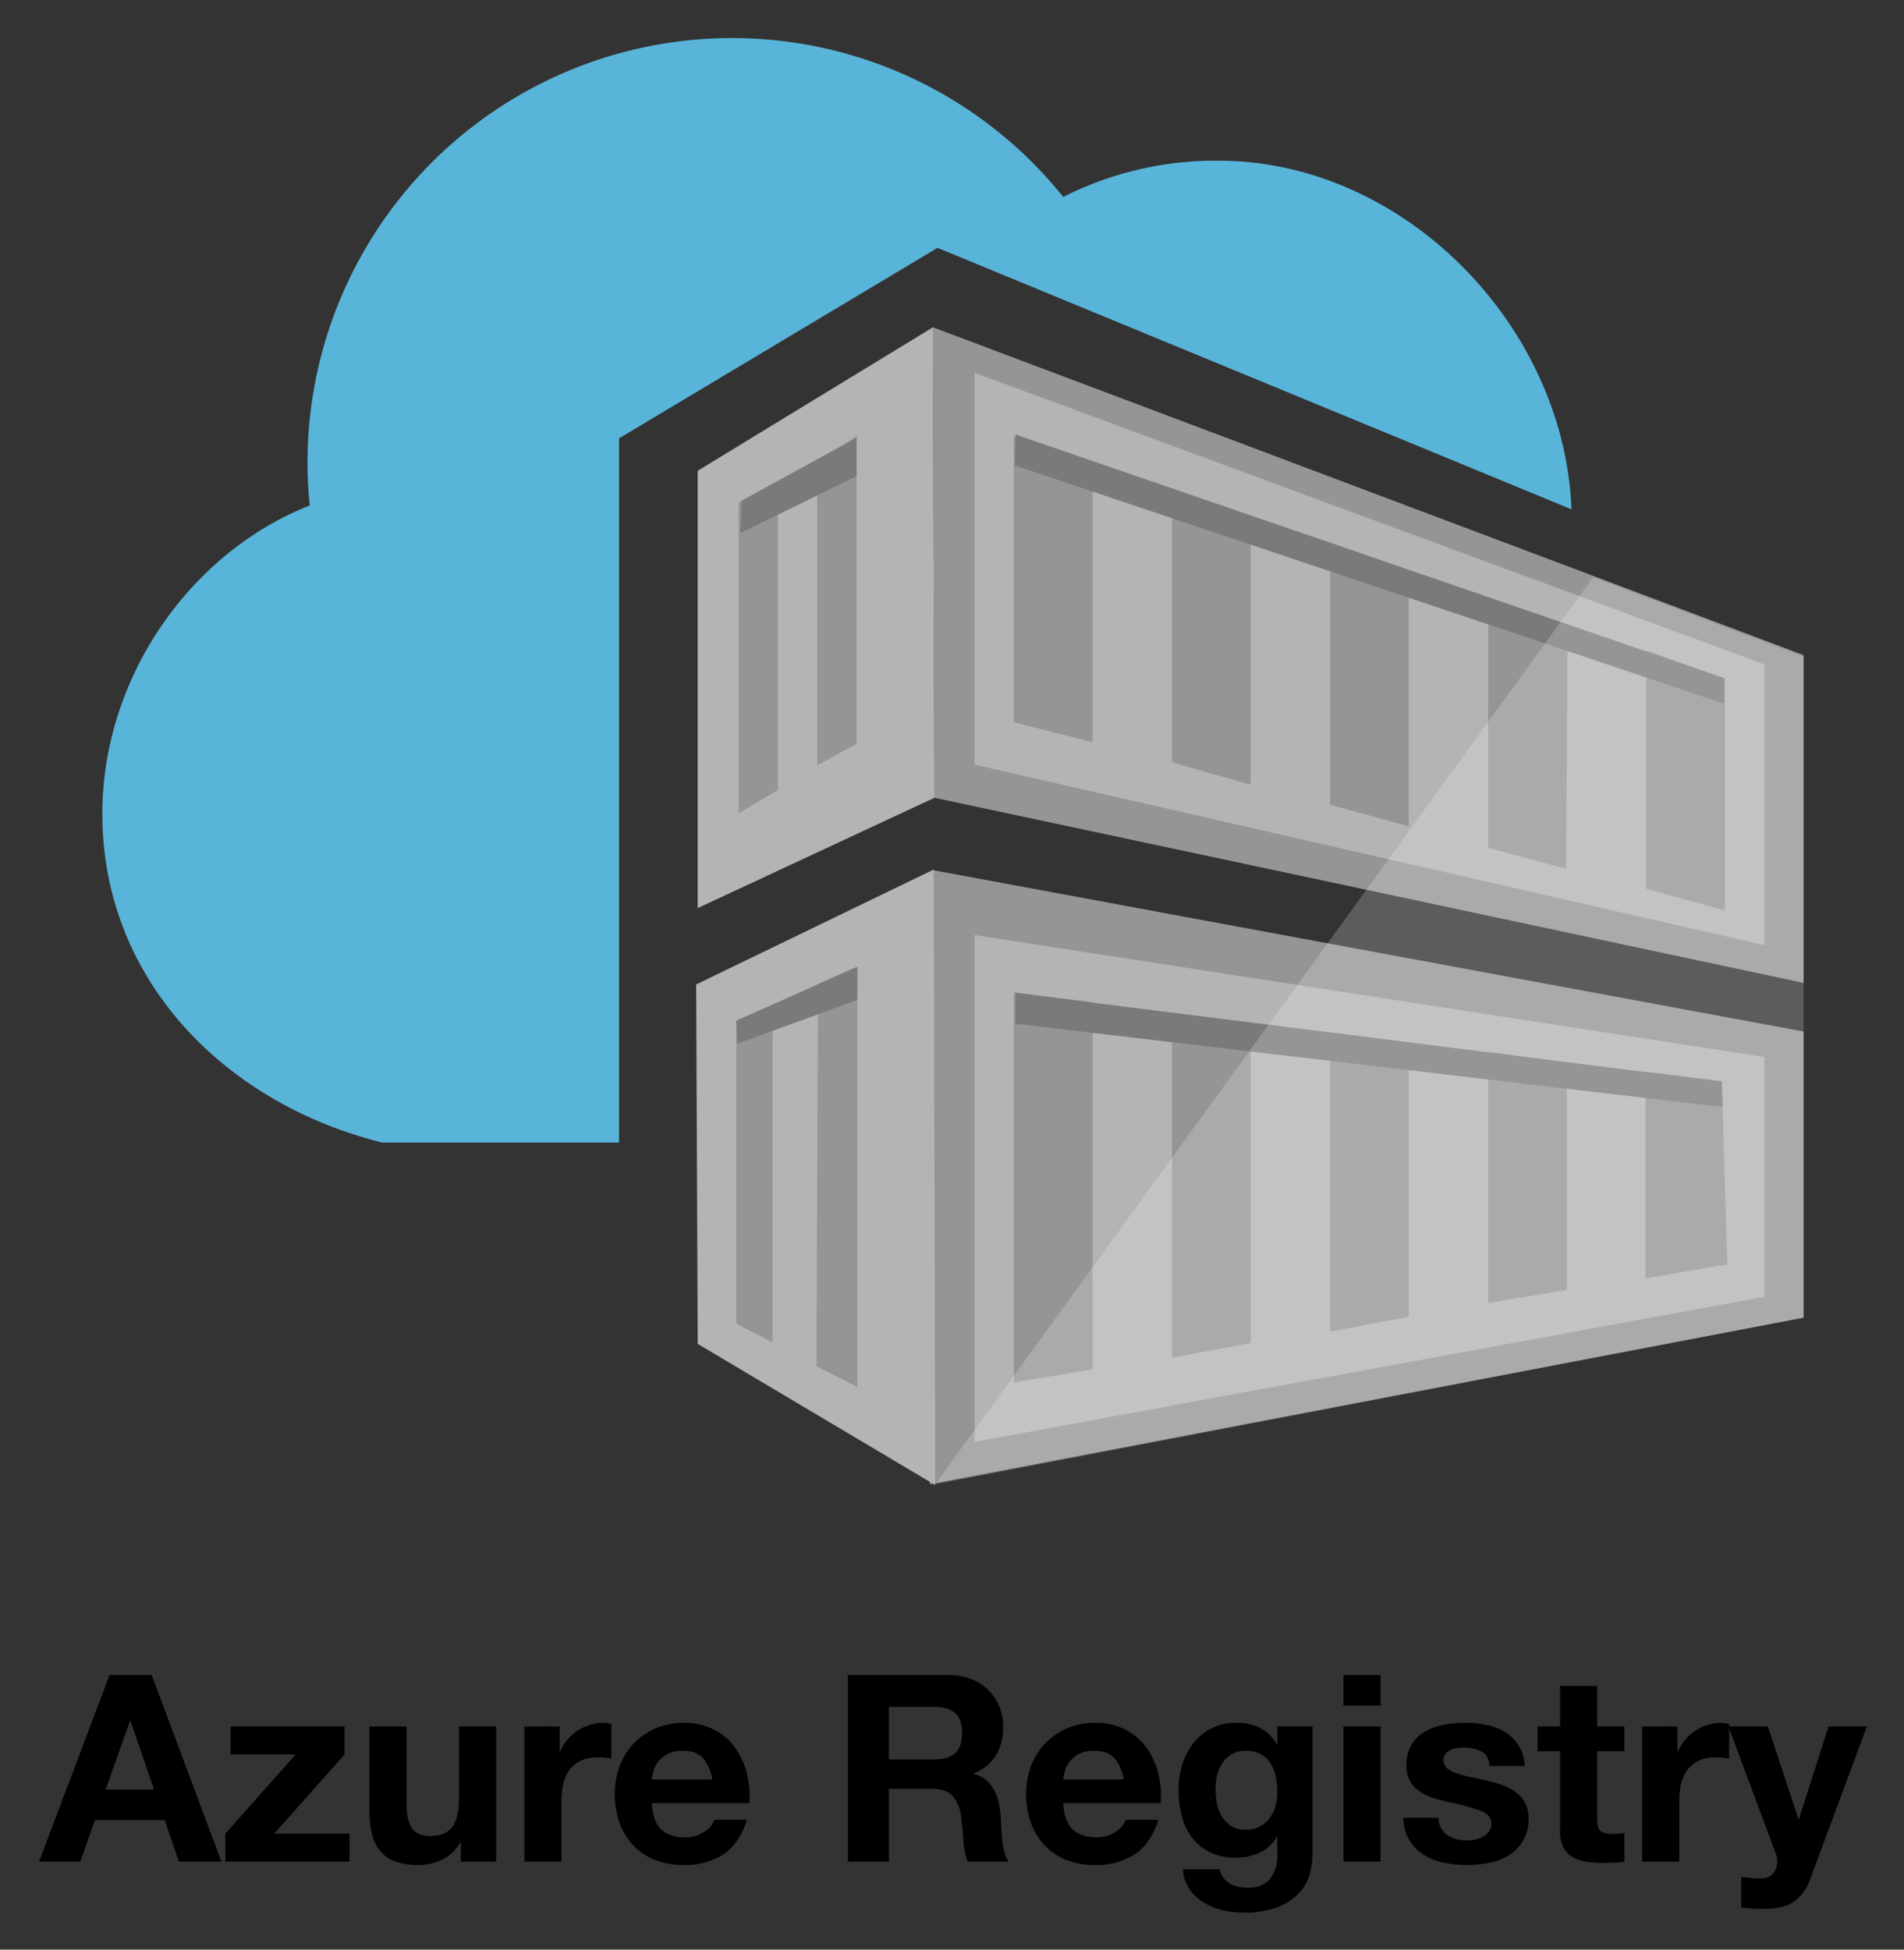 <svg xmlns="http://www.w3.org/2000/svg" role="img" viewBox="97.66 -7.34 525.18 537.68"><rect x="97.66" y="-7.34" width="525.18" height="537.68" fill="#333333" stroke="none"/><title>azure-registry.input.svg logo</title><defs><style>.cls-2{fill:#959595}.cls-3{fill:#b3b4b5}</style></defs><path d="M139.495 454.6l19.248 51.472h-11.751l-3.893-11.462h-19.248l-4.037 11.462h-11.39l19.464-51.472zm.649 31.575l-6.488-18.888h-.144L126.807 486.175zm39.072-9.66H161.266v-7.714h31.431v7.714l-19.392 21.843h20.762v7.714h-34.243v-7.714zm45.56 29.557v-5.19H224.56a11.516 11.516 0 01-5.046 4.686 14.9 14.9 0 01-6.344 1.442 17.888 17.888 0 01-6.74-1.082 9.716 9.716 0 01-4.145-3.063 11.984 11.984 0 01-2.127-4.83 30.022 30.022 0 01-.612-6.308v-22.925h10.236v21.051q0 4.614 1.442 6.884 1.441 2.272 5.119 2.271 4.18 0 6.055-2.487 1.874-2.487 1.875-8.183v-19.536h10.237v37.271zm27.25-37.271v6.921h.144a12.565 12.565 0 011.946-3.208 12.775 12.775 0 012.812-2.523 13.789 13.789 0 013.388-1.622 12.244 12.244 0 013.749-.576 7.993 7.993 0 012.235.36v9.516q-.722-.144-1.73-.252a18.253 18.253 0 00-1.946-.108 10.915 10.915 0 00-4.758.938 8.243 8.243 0 00-3.136 2.559 10.241 10.241 0 00-1.694 3.785 20.57 20.57 0 00-.505 4.686v16.797h-10.236v-37.27zm27.971 28.331q2.306 2.235 6.632 2.235a9.129 9.129 0 005.334-1.55 6.435 6.435 0 002.739-3.28h9.011q-2.163 6.705-6.632 9.588a19.522 19.522 0 01-10.813 2.884 21.276 21.276 0 01-7.93-1.406 16.465 16.465 0 01-5.983-4.001 17.995 17.995 0 01-3.785-6.199 22.674 22.674 0 01-1.333-7.931 21.731 21.731 0 011.37-7.785 18.019 18.019 0 019.912-10.381 19.291 19.291 0 017.75-1.514 17.722 17.722 0 018.291 1.838 16.559 16.559 0 015.803 4.938 20.317 20.317 0 013.28 7.064 26.351 26.351 0 01.721 8.29H277.473q.217 4.975 2.523 7.209zm11.57-19.608q-1.838-2.017-5.587-2.019a8.918 8.918 0 00-4.073.829 7.779 7.779 0 00-2.595 2.055 7.527 7.527 0 00-1.37 2.596 11.676 11.676 0 00-.469 2.451h16.653a11.839 11.839 0 00-2.559-5.912zm67.728-22.924a16.565 16.565 0 016.235 1.117 14.363 14.363 0 014.758 3.063 13.326 13.326 0 013.028 4.506 14.455 14.455 0 011.045 5.515 15.488 15.488 0 01-1.91 7.858 12.002 12.002 0 01-6.235 5.046v.145a8.739 8.739 0 013.46 1.766 9.804 9.804 0 012.234 2.812 13.078 13.078 0 011.262 3.568 31.182 31.182 0 01.541 3.893q.07 1.228.145 2.884.07 1.66.252 3.389a22.553 22.553 0 00.576 3.28 7.549 7.549 0 001.189 2.631h-11.317a19.917 19.917 0 01-1.153-5.839q-.217-3.388-.649-6.488a10.222 10.222 0 00-2.451-5.911q-1.875-1.875-6.127-1.875H342.858v20.113h-11.318v-51.472zm-4.037 23.284q3.894 0 5.839-1.729 1.947-1.73 1.947-5.623 0-3.747-1.947-5.443-1.945-1.692-5.839-1.693H342.858v14.489zm38.206 19.248q2.307 2.235 6.633 2.235a9.128 9.128 0 005.334-1.55 6.435 6.435 0 002.739-3.28h9.012q-2.164 6.705-6.633 9.588a19.522 19.522 0 01-10.813 2.884 21.278 21.278 0 01-7.93-1.406 16.469 16.469 0 01-5.983-4.001 18.002 18.002 0 01-3.784-6.199 22.663 22.663 0 01-1.334-7.931 21.721 21.721 0 011.37-7.785 18.019 18.019 0 019.912-10.381 19.287 19.287 0 017.749-1.514 17.723 17.723 0 018.291 1.838 16.558 16.558 0 015.803 4.938 20.317 20.317 0 013.28 7.064 26.337 26.337 0 01.721 8.29h-26.89q.217 4.975 2.523 7.209zm11.57-19.608q-1.838-2.017-5.587-2.019a8.921 8.921 0 00-4.073.829 7.772 7.772 0 00-2.595 2.055 7.52 7.52 0 00-1.37 2.596 11.708 11.708 0 00-.469 2.451h16.653a11.843 11.843 0 00-2.56-5.912zm54.066 31.287a12.632 12.632 0 01-2.631 5.371 15.675 15.675 0 01-5.839 4.217 25.18 25.18 0 01-10.237 1.73 23.862 23.862 0 01-5.587-.685 17.79 17.79 0 01-5.19-2.127 12.759 12.759 0 01-3.893-3.713 10.757 10.757 0 01-1.767-5.442h10.165a5.839 5.839 0 002.812 4.001 10.098 10.098 0 004.83 1.117q4.326 0 6.308-2.596a10.178 10.178 0 001.91-6.56v-4.902h-.144a10.13 10.13 0 01-4.723 4.361 15.29 15.29 0 01-6.451 1.406 16.266 16.266 0 01-7.209-1.479 13.664 13.664 0 01-4.975-4.037 16.824 16.824 0 01-2.848-5.983 28.309 28.309 0 01-.901-7.244 23.219 23.219 0 011.046-6.957 18.173 18.173 0 013.063-5.911 14.789 14.789 0 015.011-4.073 15.033 15.033 0 016.884-1.514 14.423 14.423 0 016.452 1.369 11.152 11.152 0 014.65 4.614h.144v-4.975h9.732v34.892a24.978 24.978 0 01-.613 5.118zM445.08 496.411a7.993 7.993 0 002.739-2.307 10.217 10.217 0 001.622-3.28 13.6 13.6 0 00.54-3.856 21.084 21.084 0 00-.433-4.361 10.89 10.89 0 00-1.441-3.641 7.486 7.486 0 00-2.667-2.523 8.425 8.425 0 00-4.182-.938 7.513 7.513 0 00-3.713.865 7.814 7.814 0 00-2.595 2.343 9.876 9.876 0 00-1.514 3.389 16.684 16.684 0 00-.469 4.001 20.325 20.325 0 00.396 4.001 10.796 10.796 0 001.369 3.568 8.004 8.004 0 002.56 2.596 7.248 7.248 0 003.965 1.009 8.143 8.143 0 003.821-.865zm23.14-33.377v-8.435H478.456v8.435zm10.236 5.767v37.271h-10.236v-37.271zm16.688 28.007a5.985 5.985 0 001.767 1.946 7.542 7.542 0 002.487 1.117 11.668 11.668 0 002.92.361 10.9 10.9 0 002.271-.253 7.713 7.713 0 002.162-.793 4.901 4.901 0 001.622-1.441 3.788 3.788 0 00.649-2.271q0-2.306-3.064-3.46a61.513 61.513 0 00-8.542-2.307q-2.235-.504-4.361-1.189a14.85 14.85 0 01-3.785-1.803 8.728 8.728 0 01-2.667-2.812 7.952 7.952 0 01-1.01-4.145 11.212 11.212 0 011.406-5.911 10.36 10.36 0 013.713-3.641 16.275 16.275 0 015.19-1.875 32.003 32.003 0 015.911-.54 29.584 29.584 0 015.875.576 15.593 15.593 0 015.082 1.946 11.687 11.687 0 013.713 3.641 12.256 12.256 0 011.767 5.731h-9.732q-.217-2.955-2.234-4.001a10.228 10.228 0 00-4.758-1.045 17.619 17.619 0 00-1.875.107 6.246 6.246 0 00-1.838.469 3.788 3.788 0 00-1.406 1.046 2.76 2.76 0 00-.576 1.838 2.802 2.802 0 001.009 2.234 7.768 7.768 0 002.632 1.406 32.786 32.786 0 003.712.973q2.09.434 4.254.938a43.728 43.728 0 014.361 1.226 14.383 14.383 0 013.784 1.91 9.249 9.249 0 012.668 2.956 8.684 8.684 0 011.009 4.361 11.32 11.32 0 01-5.334 10.165 15.807 15.807 0 01-5.443 2.126 31.744 31.744 0 01-6.235.613 30.866 30.866 0 01-6.344-.649 16.756 16.756 0 01-5.516-2.162 12.369 12.369 0 01-3.965-4.001 12.519 12.519 0 01-1.693-6.236h9.731a5.607 5.607 0 00.685 2.848zm50.57-28.007v6.849h-7.497v18.455q0 2.596.865 3.46.864.866 3.46.865c.577 0 1.129-.023 1.658-.072a13.905 13.905 0 001.514-.216v7.93a24.266 24.266 0 01-2.884.288q-1.586.072-3.1.072a29.94 29.94 0 01-4.506-.324 10.637 10.637 0 01-3.749-1.262 6.669 6.669 0 01-2.559-2.667 9.523 9.523 0 01-.938-4.542v-21.987h-6.199v-6.849h6.199V457.627h10.237v11.174zm14.634 0v6.921h.145a12.524 12.524 0 011.946-3.208 12.764 12.764 0 012.812-2.523 13.777 13.777 0 013.388-1.622 12.244 12.244 0 013.749-.576 7.99 7.99 0 012.234.36v9.516q-.721-.144-1.729-.252a18.278 18.278 0 00-1.947-.108 10.918 10.918 0 00-4.758.938 8.249 8.249 0 00-3.136 2.559 10.25 10.25 0 00-1.694 3.785 20.627 20.627 0 00-.504 4.686v16.797h-10.237v-37.27z"/><path d="M592.428 517.173q-2.958 1.947-8.219 1.946-1.586 0-3.136-.107-1.551-.108-3.136-.253v-8.435q1.441.144 2.956.289a21.325 21.325 0 003.027.071 3.979 3.979 0 002.992-1.586 5.111 5.111 0 00.973-3.027 6.14 6.14 0 00-.433-2.307l-13.048-34.964h10.886l8.435 25.52h.144l8.146-25.52h10.597l-15.571 41.884a12.609 12.609 0 01-4.613 6.488z"/><path fill="#59b4d9" d="M268.411 307.766h-65.305c-43.607-10.849-77.217-45.096-77.217-90.618 0-37.651 24.25-72.112 57.221-85.087a111.739 111.739 0 01-.638-11.912 117.118 117.118 0 01208.464-73.175 92.923 92.923 0 0142.756-9.998c51.265 0 95.511 45.522 97.425 96.149L356.264 61.013l-87.853 52.541z"/><path d="M595.147 356.054l-241.01 45.947 1.064-169.324L595.147 277.135zM354.988 82.923l240.159 90.405v90.405L355.413 212.681" class="cls-2"/><path d="M355.413 212.681l-65.305 30.419V122.489l64.879-39.566M584.298 253.311l-217.824-49.776V95.473L584.298 175.881v77.43zM464.538 214.596l21.697 5.956v-70.623l-21.697-7.658zm-21.91-79.131l-21.697-7.871v75.302l21.697 6.169zM508.145 226.508l21.485 5.743.425-67.219L508.145 157.8zM377.323 191.835l21.697 5.531v-77.004L377.323 113.129zM573.449 179.71l-21.697-7.658v65.73l21.697 5.956zM366.474 250.545v139.756l217.824-39.991v-66.155zm10.849 123.377V266.286l21.697 2.765v101.254zm65.305-10.849l-21.697 4.042v-95.085l21.697 3.191zm21.91-3.191v-82.535l21.697 2.765v75.728zm65.305-11.487l-21.697 3.616V282.666l21.697 3.191zm44.245-7.02l-22.548 3.829v-57.009l21.059 2.553z" class="cls-3"/><path d="M312.231 210.554l-10.849 6.382v-85.726l10.849-5.956zm21.697-97.638l-10.849 7.445v83.386l10.849-5.956z" class="cls-2"/><path d="M290.108 363.286l-.425-99.127 65.517-31.695.425 169.749" class="cls-3"/><path d="M310.742 362.861l-9.998-5.105V274.157l9.998-4.467zm23.399-103.594l-10.849 4.68-.425 105.508 11.274 5.743z" class="cls-2"/><path fill="#7a7a7a" d="M573.237 186.73l-195.701-65.73.213-8.509L573.237 179.71zm-.638 104.232l-194.85-24.463v8.509l195.063 22.974zm-238.67-166.984v-10.636l-31.695 17.443-.425 8.934zM300.957 280.539l33.184-12.125v-9.147L300.744 274.157z"/><path fill="#fff" d="M595.147 173.754v182.3l-239.521 45.947 181.449-250.157z" opacity=".2"/></svg>